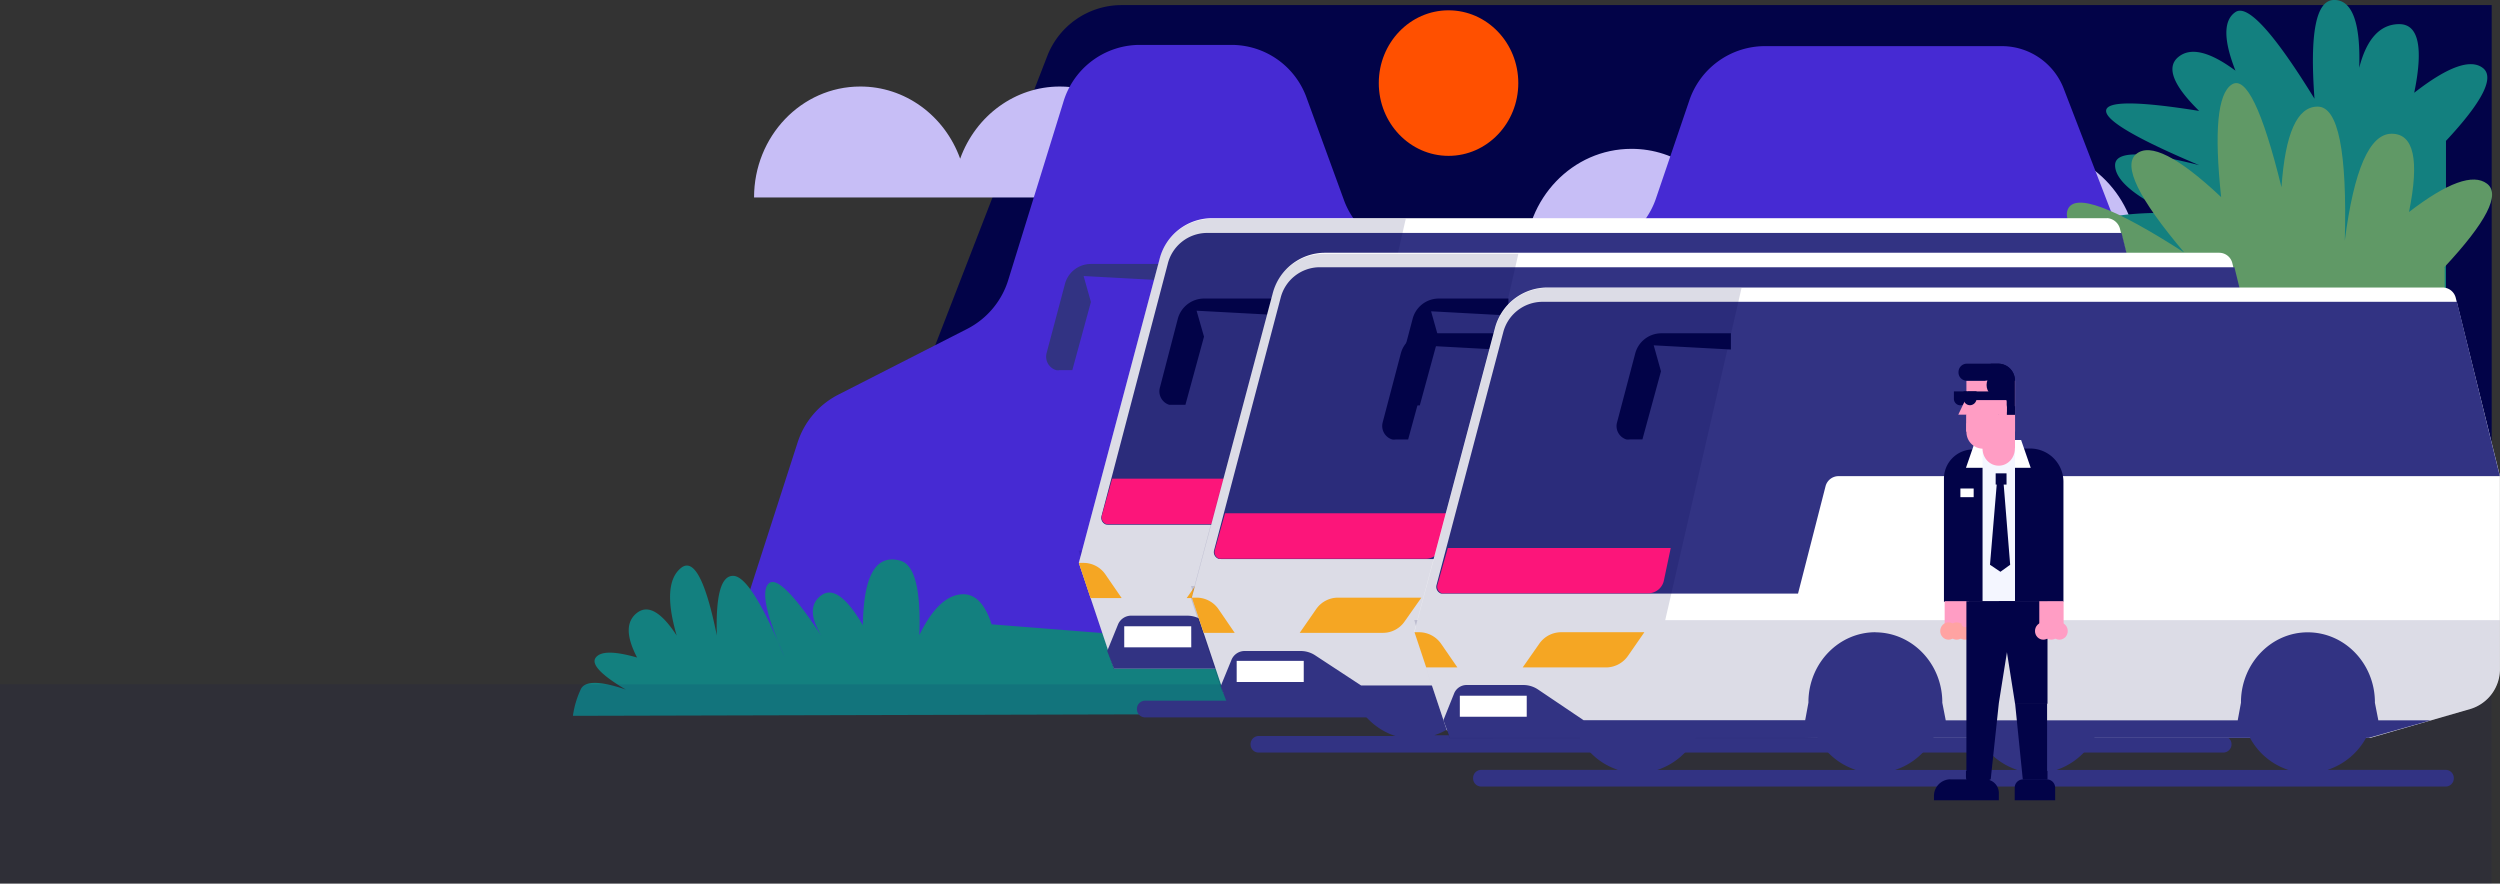 <svg xmlns="http://www.w3.org/2000/svg" viewBox="0 0 770.57 272.36">
  <rect x="0" y="0" width="770.57" height="272.36" fill="#333333" stroke="none"/>
  <defs>
    <style>
      .cls-1, .cls-10, .cls-16, .cls-18 {
        fill: #020348;
      }

      .cls-1, .cls-10, .cls-11, .cls-12, .cls-13, .cls-15, .cls-16, .cls-2, .cls-4, .cls-5, .cls-6, .cls-7, .cls-8, .cls-9 {
        fill-rule: evenodd;
      }

      .cls-2 {
        fill: #c7bef6;
      }

      .cls-3 {
        fill: #ff5000;
      }

      .cls-4 {
        fill: #462ad3;
      }

      .cls-5 {
        fill: #13807f;
      }

      .cls-6 {
        fill: #609966;
      }

      .cls-7 {
        fill: #12135b;
        fill-opacity: 0.1;
      }

      .cls-8 {
        fill: #323383;
      }

      .cls-9 {
        fill: #fff;
      }

      .cls-10 {
        fill-opacity: 0.14;
      }

      .cls-11 {
        fill: #f5a623;
      }

      .cls-12 {
        fill: #fc157a;
      }

      .cls-13, .cls-17 {
        fill: #ff9dc4;
      }

      .cls-14 {
        fill: #ffa3a2;
      }

      .cls-15 {
        fill: #f4f6ff;
      }

      .cls-16 {
        stroke: #020348;
        stroke-width: 0.8px;
      }
    </style>
  </defs>
  <g id="Layer_2" data-name="Layer 2">
    <g>
      <g>
        <path class="cls-1" d="M492.7,879.37l74.46-192.24a24.6,24.6,0,0,1,22.77-16h422.56V854.28c0,14.16-11,25.64-24.59,25.64h0Z" transform="translate(-244.48 -669.56)"/>
        <path class="cls-2" d="M571.16,696.23c17.85,0,32.4,14.89,32.74,33.5v.69h-127c0-18.86,14.61-34.17,32.69-34.19h0c13.73-.05,26,8.83,30.84,22.24C545.26,705.1,557.49,696.22,571.16,696.23Zm331.76,53.4H714.53c0-18.88,14.67-34.19,32.78-34.19h0c13.74-.05,26.05,8.85,30.84,22.29,4.77-13.45,17.09-22.35,30.84-22.29s26.06,8.84,30.84,22.29c4.8-13.42,17.1-22.31,30.84-22.29,17.83,0,32.37,14.9,32.73,33.5Z" transform="translate(-244.48 -669.56)"/>
        <ellipse class="cls-3" cx="446.48" cy="25.61" rx="21.5" ry="22.43"/>
        <path class="cls-4" d="M466.7,879.19l23.57-73.08a25.19,25.19,0,0,1,12.47-14.84l40-20.41A25.3,25.3,0,0,0,555.3,755.7l16.88-54.51a24.63,24.63,0,0,1,23.35-17.79H624.3a24.6,24.6,0,0,1,23,16.55l11.32,31a24.66,24.66,0,0,0,23,16.5h50.31A24.66,24.66,0,0,0,755,730.42l10.09-29.64a24.64,24.64,0,0,1,23.17-17h73.44a20.46,20.46,0,0,1,19,13.42l48.2,125.19v56.85Z" transform="translate(-244.48 -669.56)"/>
        <path class="cls-5" d="M649.26,889.61,626.35,868l-76.22-6q-3.3-10.2-9.91-9.19c-4.41.64-8.5,4.59-12.38,12.5q.79-21.51-6.12-23c-7.27-1.84-11.06,4.6-11.28,19.95q-7.62-13-12.82-9.2t0,12.41q-12.83-19.44-16.26-16c-2.34,2.39-.66,9.89,4.93,22.57Q476,847.05,470.43,847.05c-3.74,0-5.37,6.12-5,18.39q-5.19-25.65-11.1-20.78t-1.28,20.78q-7.12-10.89-12.2-7c-3.44,2.67-3.44,7.17,0,13.79-7-2-11.19-2-12.73,0s1.58,5.33,9.25,9.88c-8.06-2.76-12.73-2.76-13.92,0a28.35,28.35,0,0,0-2.38,8.09Zm349-176.48q17.18-18.37,11.45-22.66t-21.1,7.68C991.5,684.09,989.92,677,984,677s-10.09,4.59-12.34,13.46c.44-13.78-2.11-20.91-7.71-20.91s-7.58,10.11-6.08,30.43q-18.76-30.48-24.36-26.7t0,18.06c-8-5.93-13.88-7.31-17.63-4.19s-1.63,8.69,6.44,16.6q-28.68-4.6-28.68,0t28.68,16.72q-25.9-6.62-25.91,0t16.74,14.67c-16,0-24.1,1.7-24.1,5.88s6.79,5.7,20.27,4.59c-6.7,2.26-10,5-10,8.18a51.65,51.65,0,0,0,13.83,0c-16,3.5-24.1,7.27-24.1,11.26,0,2,6.79,2,20.27,0q-10.1,13.11-4.71,14.94c2,.69,7.66-1,17.09-5.15q-8.5,10,0,10c5.64,0,7.75-4.6,6.21-13.42h70.49V713Z" transform="translate(-244.48 -669.56)"/>
        <path class="cls-6" d="M997.83,752q19.6-21,13.21-25.83T987,734.91q4.89-24.13-5.34-24.13c-6.78,0-11.63,11-14.45,33q1.13-41.37-8.37-41.36c-6.34,0-10,8.32-11.14,24.86q-8.82-35.89-15.34-31.66t-3.26,34.69q-19.77-18.6-26.17-13.28t14.81,30.38Q885,726.32,881.82,734.13t29.52,26.47q-29.52-7.44-29.56,0c0,5,6.39,10.57,19.08,16.78-18.29-.28-27.45,1.93-27.45,6.71s7.71,6.48,23.09,5.19c-7.63,2.57-11.42,5.7-11.42,9.19,0,.55,5.25.55,15.78,0q-27.4,6.06-27.45,12.87,0,3.45,23.08,0c-7.71,9.93-9.47,15.62-5.37,17,2.25.78,8.81-1.2,19.47-5.84q-9.69,11.31,0,11.31t7.1-15.31H998V752Z" transform="translate(-244.48 -669.56)"/>
      </g>
      <path class="cls-7" d="M244.48,880.47h768v61.45h-768Z" transform="translate(-244.48 -669.56)"/>
      <path class="cls-8" d="M602.27,750.92H580.68a8.29,8.29,0,0,0-8,6.34l-5.6,21.09a4.35,4.35,0,0,0,2.91,5.29,2.91,2.91,0,0,0,1.1,0H575l5.73-21-2.25-8,23.84,1.29Z" transform="translate(-244.48 -669.56)"/>
      <path class="cls-9" d="M894,736.81H617.87a16.69,16.69,0,0,0-16,12.68L577,843.06l10.89,32.54H871.55l30.84-8.91a12.94,12.94,0,0,0,9.12-12.5V794.9L897.9,740a4.44,4.44,0,0,0-4-3.22Z" transform="translate(-244.48 -669.56)"/>
      <path class="cls-8" d="M586.06,831.3H695.27l8.46-33a4.15,4.15,0,0,1,4-3.17h203.9l-13.22-53.77h-282a12.52,12.52,0,0,0-12,9.56L584,828.59a2.17,2.17,0,0,0,1.43,2.66h0Z" transform="translate(-244.48 -669.56)"/>
      <path class="cls-10" d="M871.55,875.6l30.84-8.91a12.94,12.94,0,0,0,9.12-12.5V839.34H654.3L677.78,737h-60a16.69,16.69,0,0,0-16,12.68L578,839.3h-1.06l.57,1.83-.57,2.07,10.88,32.54Z" transform="translate(-244.48 -669.56)"/>
      <path class="cls-11" d="M647.78,843.06H622.05a8.16,8.16,0,0,0-6.7,3.59l-5.11,7.26H636a8.22,8.22,0,0,0,6.7-3.54Zm-69.26,0H577l3.62,10.85h9.6l-5-7.26A8.15,8.15,0,0,0,578.52,843.06Z" transform="translate(-244.48 -669.56)"/>
      <path class="cls-12" d="M656,817.1H587.29l-3.17,11.3a2.21,2.21,0,0,0,1.41,2.71H649.1a4.92,4.92,0,0,0,4.8-4Z" transform="translate(-244.48 -669.56)"/>
      <path class="cls-1" d="M674.66,750.92H653.07a8.26,8.26,0,0,0-8,6.34l-5.59,21.09a4.3,4.3,0,0,0,2.84,5.27l.07,0a2.91,2.91,0,0,0,1.1,0h3.83l5.73-21-2.25-8,23.84,1.29v-5Z" transform="translate(-244.48 -669.56)"/>
      <path class="cls-8" d="M719,843.06c-11.25.05-20.41,9.46-20.62,21.19v.51l-1.06,5.42H629l-14-9.47a8.31,8.31,0,0,0-4.41-1.38H592.93A4.39,4.39,0,0,0,589.1,862l-3.35,8.23,2.07,5.42h39.91a20.78,20.78,0,0,0,11.86,9.88H597.38a2.53,2.53,0,0,0-2.47,2.58h0a2.52,2.52,0,0,0,2.47,2.57H894.77a2.47,2.47,0,0,0,2.42-2.53v0a2.53,2.53,0,0,0-2.42-2.58H858.29a20.76,20.76,0,0,0,11.85-9.88h.75l20.62-5.42H873.88l-1-5.42v-.51c-.24-11.74-9.41-21.14-20.66-21.19s-20.41,9.46-20.62,21.19v.51l-1.06,5.42h-90l-1-5.42v-.51c-.24-11.74-9.41-21.14-20.66-21.19Zm67.63,32.54h47.84a21,21,0,0,0,11.85,9.88H774.75A20.82,20.82,0,0,0,786.61,875.6Zm-49.75,0h14a20.82,20.82,0,0,0,11.81,9.88H725A20.76,20.76,0,0,0,736.86,875.6Zm-73.26,0h37.53a20.82,20.82,0,0,0,11.81,9.88H651.75a20.8,20.8,0,0,0,11.85-9.88Z" transform="translate(-244.48 -669.56)"/>
      <path class="cls-9" d="M611.65,862.6H591v6.48h20.66Z" transform="translate(-244.48 -669.56)"/>
      <g>
        <path class="cls-1" d="M637.16,761.58H615.49a8.39,8.39,0,0,0-8,6.34L602,789a4.35,4.35,0,0,0,2.86,5.33h5l5.73-21-2.29-8,23.83,1.28Z" transform="translate(-244.48 -669.56)"/>
        <path class="cls-9" d="M928.82,747.47H652.67a16.7,16.7,0,0,0-15.95,12.68l-24.89,93.62,9.82,29.28,11.33.55,61.24,2.66h212l30.84-8.87a12.94,12.94,0,0,0,9.12-12.5V805.61l-13.62-54.88a4.17,4.17,0,0,0-4-3.26Z" transform="translate(-244.48 -669.56)"/>
        <path class="cls-8" d="M620.86,841.87H730l8.45-33a4.19,4.19,0,0,1,4-3.22H946.4l-13.21-53.72h-282a12.48,12.48,0,0,0-12,9.51L618.7,839.16a2.18,2.18,0,0,0,1.44,2.66h0Z" transform="translate(-244.48 -669.56)"/>
        <path class="cls-10" d="M906.27,886.45l30.84-8.87a13,13,0,0,0,9.12-12.5V850.19H689l23.48-102.4h-60a16.69,16.69,0,0,0-16,12.69l-23.83,89.71h-1.06l.57,1.84-.57,2.06,9.56,28.54,3.88,1.29,71.81,2.67Z" transform="translate(-244.48 -669.56)"/>
        <path class="cls-11" d="M682.59,853.77H656.86a8.18,8.18,0,0,0-6.7,3.54l-5.07,7.31h25.69a8.1,8.1,0,0,0,6.7-3.59Zm-69.26,0h-1.5l3.66,10.85h9.56l-5-7.31A8.23,8.23,0,0,0,613.33,853.77Z" transform="translate(-244.48 -669.56)"/>
        <path class="cls-12" d="M690.82,827.76H622.09l-3.17,11.35a2.19,2.19,0,0,0,1.41,2.67H684a5,5,0,0,0,4.8-4Z" transform="translate(-244.48 -669.56)"/>
        <path class="cls-1" d="M709.46,761.58H687.87a8.34,8.34,0,0,0-8,6.34L674.3,789a4.63,4.63,0,0,0,2.87,5.51,4.05,4.05,0,0,0,1.1,0h3.83l5.73-21-2.25-8,23.84,1.29v-5.19Z" transform="translate(-244.48 -669.56)"/>
        <path class="cls-8" d="M753.83,853.77c-11.25,0-20.43,9.41-20.67,21.14v.51l-1,5.42H664l-14-9.19a8.14,8.14,0,0,0-4.41-1.43H627.91a4.4,4.4,0,0,0-3.83,2.67l-3.35,8.18,2.07,5.42h39.92a20.83,20.83,0,0,0,11.85,9.93H632.36a2.52,2.52,0,0,0-2.42,2.58,2.47,2.47,0,0,0,2.42,2.52H929.75a2.55,2.55,0,0,0,0-5.1h-36.7a20.71,20.71,0,0,0,11.85-9.93h.75l20.62-5.42H908.65l-1-5.42v-.51C907.39,863.41,898.22,854,887,854s-20.38,9.43-20.62,21.14v.51l-1.06,5.42h-90l-1.06-5.42v-.51c-.24-11.71-9.39-21.09-20.62-21.14Zm67.63,32.49H869.3a20.75,20.75,0,0,0,11.81,9.93H809.6a21,21,0,0,0,11.86-9.74Zm-49.75,0h14a20.71,20.71,0,0,0,11.85,9.93H759.86a21,21,0,0,0,11.85-9.93Zm-73.31,0h37.54a20.71,20.71,0,0,0,11.85,9.93H686.55A20.71,20.71,0,0,0,698.4,886.26Z" transform="translate(-244.48 -669.56)"/>
        <path class="cls-9" d="M646.33,873.26H625.66v6.52h20.67Z" transform="translate(-244.48 -669.56)"/>
      </g>
      <g>
        <path class="cls-1" d="M705.76,772.29H684.22a8.33,8.33,0,0,0-8,6.34l-5.55,21.09a4.35,4.35,0,0,0,2.9,5.29,3,3,0,0,0,1.11,0h3.83l5.73-21L682,776l23.79,1.29v-5Z" transform="translate(-244.48 -669.56)"/>
        <path class="cls-9" d="M997.42,758.18H721.22a16.73,16.73,0,0,0-16,12.68l-24.85,93.57,10.09,30.29,8.46-.41L812.07,897h163l30.84-8.91a12.85,12.85,0,0,0,9.12-12.5V816.27l-13.61-54.87a4.18,4.18,0,0,0-4-3.22Z" transform="translate(-244.48 -669.56)"/>
        <path class="cls-8" d="M689.5,852.53H798.68l8.46-33a4.15,4.15,0,0,1,4-3.21H1015l-13.21-53.73h-282a12.53,12.53,0,0,0-12,9.51l-20.53,77.77a2.18,2.18,0,0,0,1.44,2.66h.72Z" transform="translate(-244.48 -669.56)"/>
        <path class="cls-10" d="M975,897l30.84-8.91a12.85,12.85,0,0,0,9.12-12.5V860.71H757.75l23.52-102.39h-60a16.73,16.73,0,0,0-16,12.68L681.4,860.67h-1l.53,1.83-.53,2.07,10.84,32.54Z" transform="translate(-244.48 -669.56)"/>
        <path class="cls-11" d="M751.18,864.43H725.63a8.22,8.22,0,0,0-6.7,3.54l-5.11,7.31h25.73a8.26,8.26,0,0,0,6.7-3.54l5.07-7.31Zm-69.26,0h-1.45l3.61,10.85h9.61l-5-7.26A8.29,8.29,0,0,0,681.92,864.43Z" transform="translate(-244.48 -669.56)"/>
        <path class="cls-12" d="M759.47,838.47H690.74l-3.18,11.3a2.14,2.14,0,0,0,1.34,2.65l.07,0a1.14,1.14,0,0,0,.58,0h63a4.94,4.94,0,0,0,4.8-4l2.12-10.06Z" transform="translate(-244.48 -669.56)"/>
        <path class="cls-1" d="M778.06,772.29H756.47a8.34,8.34,0,0,0-8,6.34l-5.56,21.09a4.31,4.31,0,0,0,2.83,5.28h0a3.38,3.38,0,0,0,1.1,0h3.88l5.72-21-2.24-8,23.79,1.29v-5Z" transform="translate(-244.48 -669.56)"/>
        <path class="cls-8" d="M822.56,864.43c-11.25,0-20.43,9.41-20.67,21.14v.56l-1,5.42H732.59l-14.05-9.47a8.12,8.12,0,0,0-4.41-1.38H696.51a4.15,4.15,0,0,0-3.84,2.62l-3.3,8.23,2,5.42h40a20.77,20.77,0,0,0,11.8,9.88H701a2.53,2.53,0,0,0-2.47,2.58h0A2.52,2.52,0,0,0,701,912H998.35a2.52,2.52,0,0,0,2.46-2.57h0a2.52,2.52,0,0,0-2.46-2.58H961.91A21,21,0,0,0,973.76,897h.75l19.17-5.42H977.55l-1.06-5.42v-.56c-.24-11.71-9.38-21.09-20.62-21.14s-20.42,9.41-20.66,21.14v.56l-1,5.42h-90l-1.06-5.42v-.56c-.24-11.71-9.39-21.09-20.62-21.14ZM890.18,897H938a20.76,20.76,0,0,0,11.85,9.88H878.33A20.8,20.8,0,0,0,890.05,897Zm-49.74,0h14a20.76,20.76,0,0,0,11.85,9.88H828.59A20.76,20.76,0,0,0,840.44,897Zm-73.31,0h37.54a20.76,20.76,0,0,0,11.85,9.88H755.28A20.76,20.76,0,0,0,767.13,897Z" transform="translate(-244.48 -669.56)"/>
        <path class="cls-9" d="M715.06,884H694.44v6.48h20.62Z" transform="translate(-244.48 -669.56)"/>
      </g>
      <g>
        <path class="cls-1" d="M852.56,807.81h17.93a10.27,10.27,0,0,1,10,10.48h0v36.77H843.66V817.28a9,9,0,0,1,8.81-9.19Z" transform="translate(-244.48 -669.56)"/>
        <path class="cls-13" d="M851.37,854.87h-7.49v9.2h7.49Z" transform="translate(-244.48 -669.56)"/>
        <ellipse class="cls-14" cx="605.61" cy="194.5" rx="2.56" ry="2.67"/>
        <ellipse class="cls-14" cx="603.1" cy="194.5" rx="2.56" ry="2.67"/>
        <ellipse class="cls-14" cx="600.59" cy="194.5" rx="2.56" ry="2.67"/>
        <path class="cls-13" d="M851.37,857.49H849v4a1.26,1.26,0,1,0,2.51,0Z" transform="translate(-244.48 -669.56)"/>
        <path class="cls-9" d="M853.4,805.19h14.05l2.95,8.55H850.45Z" transform="translate(-244.48 -669.56)"/>
        <path class="cls-13" d="M855.56,801.43h10v6.38h-10Z" transform="translate(-244.48 -669.56)"/>
        <path class="cls-15" d="M855.56,807.81h10v47.06h-10Z" transform="translate(-244.48 -669.56)"/>
        <path class="cls-1" d="M860,818h2l2.07,25.64-3,2.16-3.22-2.16Z" transform="translate(-244.48 -669.56)"/>
        <path class="cls-16" d="M860,815.86h2.55v2.66H860Z" transform="translate(-244.48 -669.56)"/>
        <ellipse class="cls-17" cx="616.06" cy="138.3" rx="4.98" ry="5.24"/>
        <path class="cls-13" d="M850.58,786.9h15v15.67h-15Z" transform="translate(-244.48 -669.56)"/>
        <path class="cls-1" d="M846.66,790.21h4.09v2.16a2,2,0,0,1-1.93,2.12h-.09a2,2,0,0,1-2-1.89v-2.39Z" transform="translate(-244.48 -669.56)"/>
        <path class="cls-9" d="M848.73,820.13h4.09v2.67h-4.09Z" transform="translate(-244.48 -669.56)"/>
        <path class="cls-13" d="M850.58,792.14h1.23v5.24h-3.74Z" transform="translate(-244.48 -669.56)"/>
        <path class="cls-1" d="M850.58,781.66h9.95a5.14,5.14,0,0,1,5,5.24h-15a2.53,2.53,0,0,1-2.38-2.66v0A2.57,2.57,0,0,1,850.58,781.66Z" transform="translate(-244.48 -669.56)"/>
        <path class="cls-1" d="M858.07,781.66h2.46a5.14,5.14,0,0,1,5,5.24h0v7.86h-2.47l-5-4.59Zm2.51,13.1h5v2.67h-5Z" transform="translate(-244.48 -669.56)"/>
        <path class="cls-17" d="M856.79,786.9h2.51a1.26,1.26,0,0,1,1.23,1.29v5.28a1.26,1.26,0,0,1-1.23,1.29h-2.51a1.26,1.26,0,0,1-1.23-1.29v-5.28A1.26,1.26,0,0,1,856.79,786.9Z" transform="translate(-244.48 -669.56)"/>
        <path class="cls-13" d="M850.58,797.38H853a2.53,2.53,0,0,1,2.52,2.53v2.66h-5Z" transform="translate(-244.48 -669.56)"/>
        <path class="cls-13" d="M850.58,800h12.47v1.38a6.36,6.36,0,0,1-6.22,6.48H855.6a5.13,5.13,0,0,1-5-5.24h0V800Zm12.47-5.19V800h-2.47v-2.61a2.52,2.52,0,0,1,2.47-2.58Z" transform="translate(-244.48 -669.56)"/>
        <path class="cls-17" d="M859.26,792.14h2.51a1.26,1.26,0,0,1,1.23,1.29v2.66a1.26,1.26,0,0,1-1.23,1.29h-2.51a1.26,1.26,0,0,1-1.24-1.29v-2.66A1.27,1.27,0,0,1,859.26,792.14Z" transform="translate(-244.48 -669.56)"/>
        <ellipse class="cls-18" cx="616.06" cy="118.67" rx="3.74" ry="3.91"/>
        <path class="cls-1" d="M850.58,854.87h15l-5,31.39h-10Zm0,31.39h10l-2.51,23.53h-7.49Zm15,0h9.87v23.53h-7.49Z" transform="translate(-244.48 -669.56)"/>
        <path class="cls-1" d="M860.58,854.87h15v31.58h-10Z" transform="translate(-244.48 -669.56)"/>
        <path class="cls-13" d="M873.05,854.87h7.49v9.2h-7.49Z" transform="translate(-244.48 -669.56)"/>
        <ellipse class="cls-17" cx="629.8" cy="194.5" rx="2.56" ry="2.67"/>
        <ellipse class="cls-17" cx="632.27" cy="194.5" rx="2.56" ry="2.67"/>
        <ellipse class="cls-17" cx="634.78" cy="194.5" rx="2.56" ry="2.67"/>
        <path class="cls-1" d="M868.07,907.18h7.49v2.61h-7.49Zm-22.47,2.61h10.88a4.2,4.2,0,0,1,4.1,4.28h0v2.16h-20V915a5.13,5.13,0,0,1,5-5.24Z" transform="translate(-244.48 -669.56)"/>
        <path class="cls-1" d="M868.07,909.79h7.36a2.58,2.58,0,0,1,2.51,2.62v3.82H865.47v-3.82a2.57,2.57,0,0,1,2.51-2.62Zm-17.63-2.61h7.49v1.33a3.75,3.75,0,1,1-7.49,0h0Zm-.83-117h4.1v2.16a2.08,2.08,0,0,1-2,2.12,2,2,0,0,1-2-1.89v-2.39Z" transform="translate(-244.48 -669.56)"/>
        <path class="cls-1" d="M850.89,790.21h12.29v2.67H850.89Z" transform="translate(-244.48 -669.56)"/>
      </g>
    </g>
  </g>
</svg>
